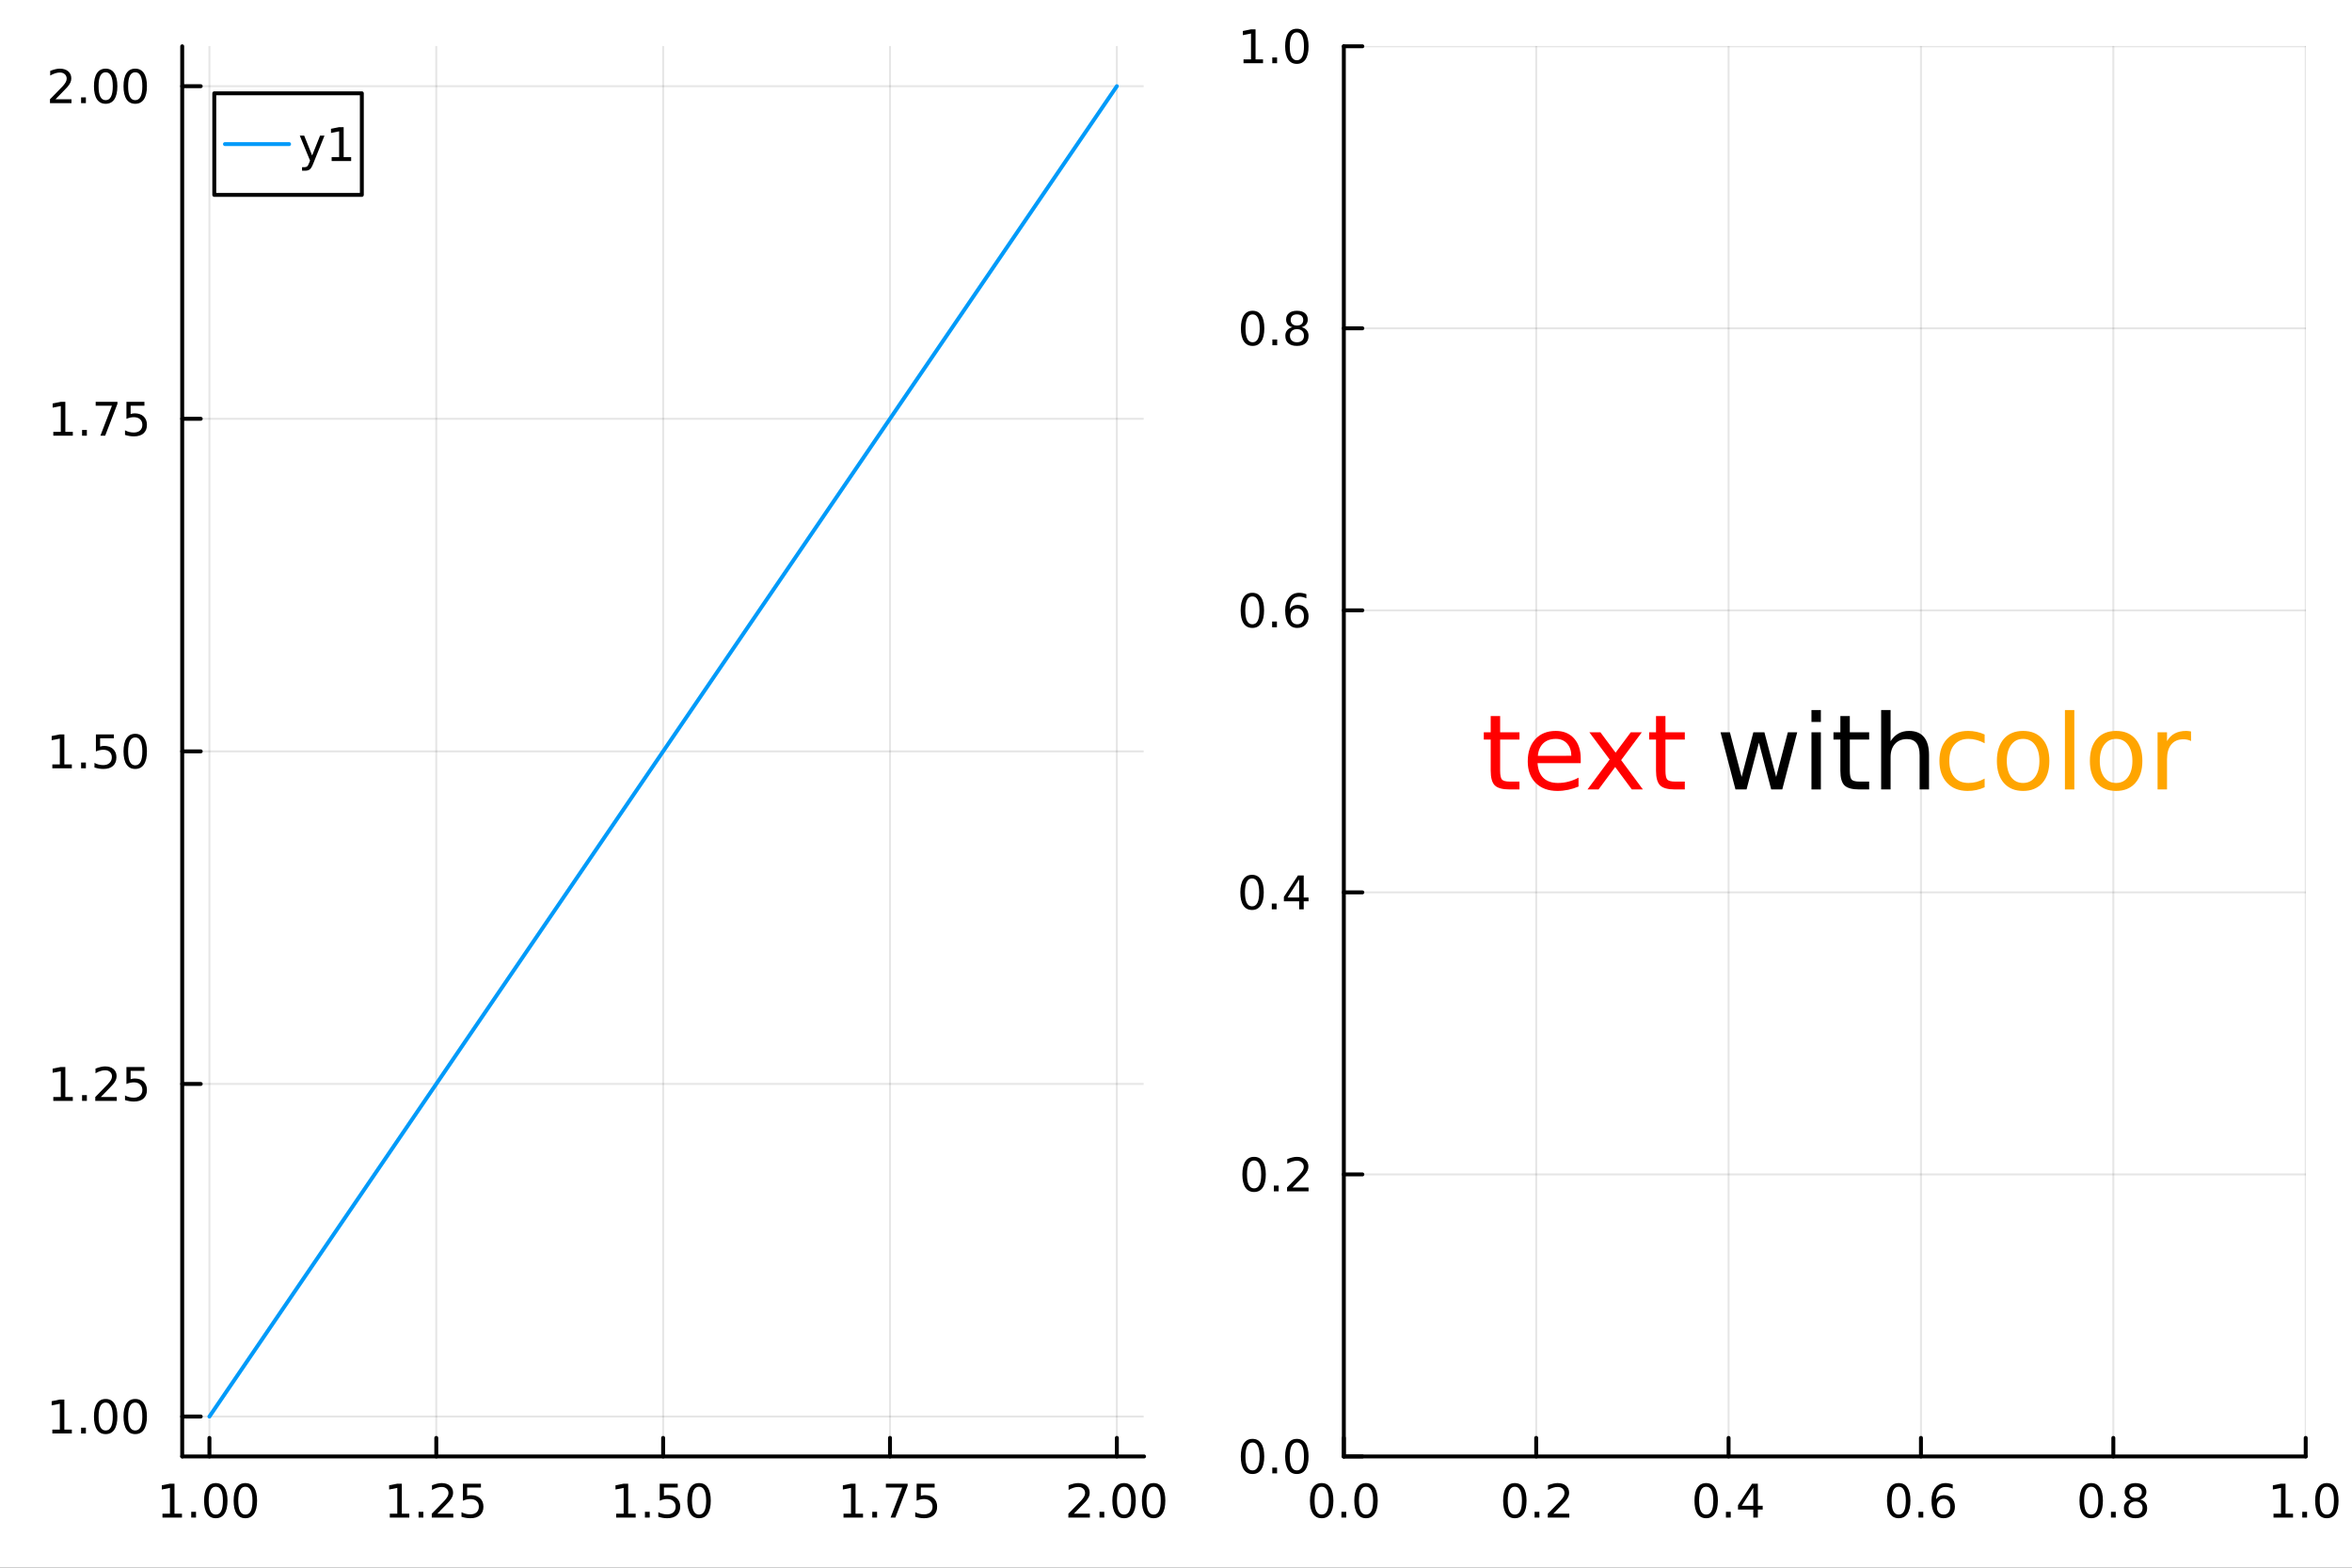 <svg xmlns="http://www.w3.org/2000/svg" xmlns:xlink="http://www.w3.org/1999/xlink" width="600" height="400" viewBox="0 0 2400 1600">
<rect x="0" y="0" width="2400" height="1600" fill="#333333" stroke="none"/>
<defs>
  <clipPath id="clip990">
    <rect x="0" y="0" width="2400" height="1600"></rect>
  </clipPath>
</defs>
<path clip-path="url(#clip990)" d="M0 1600 L2400 1600 L2400 0 L0 0  Z" fill="#ffffff" fill-rule="evenodd" fill-opacity="1"></path>
<defs>
  <clipPath id="clip991">
    <rect x="480" y="0" width="1681" height="1600"></rect>
  </clipPath>
</defs>
<path clip-path="url(#clip990)" d="M185.927 1486.45 L1167.42 1486.45 L1167.42 47.244 L185.927 47.244  Z" fill="#ffffff" fill-rule="evenodd" fill-opacity="1"></path>
<defs>
  <clipPath id="clip992">
    <rect x="185" y="47" width="982" height="1440"></rect>
  </clipPath>
</defs>
<polyline clip-path="url(#clip992)" style="stroke:#000000; stroke-linecap:round; stroke-linejoin:round; stroke-width:2; stroke-opacity:0.1; fill:none" points="213.705,1486.45 213.705,47.244 "></polyline>
<polyline clip-path="url(#clip992)" style="stroke:#000000; stroke-linecap:round; stroke-linejoin:round; stroke-width:2; stroke-opacity:0.1; fill:none" points="445.189,1486.45 445.189,47.244 "></polyline>
<polyline clip-path="url(#clip992)" style="stroke:#000000; stroke-linecap:round; stroke-linejoin:round; stroke-width:2; stroke-opacity:0.1; fill:none" points="676.673,1486.45 676.673,47.244 "></polyline>
<polyline clip-path="url(#clip992)" style="stroke:#000000; stroke-linecap:round; stroke-linejoin:round; stroke-width:2; stroke-opacity:0.1; fill:none" points="908.158,1486.45 908.158,47.244 "></polyline>
<polyline clip-path="url(#clip992)" style="stroke:#000000; stroke-linecap:round; stroke-linejoin:round; stroke-width:2; stroke-opacity:0.1; fill:none" points="1139.64,1486.45 1139.64,47.244 "></polyline>
<polyline clip-path="url(#clip990)" style="stroke:#000000; stroke-linecap:round; stroke-linejoin:round; stroke-width:4; stroke-opacity:1; fill:none" points="185.927,1486.45 1167.42,1486.45 "></polyline>
<polyline clip-path="url(#clip990)" style="stroke:#000000; stroke-linecap:round; stroke-linejoin:round; stroke-width:4; stroke-opacity:1; fill:none" points="213.705,1486.45 213.705,1467.55 "></polyline>
<polyline clip-path="url(#clip990)" style="stroke:#000000; stroke-linecap:round; stroke-linejoin:round; stroke-width:4; stroke-opacity:1; fill:none" points="445.189,1486.45 445.189,1467.55 "></polyline>
<polyline clip-path="url(#clip990)" style="stroke:#000000; stroke-linecap:round; stroke-linejoin:round; stroke-width:4; stroke-opacity:1; fill:none" points="676.673,1486.45 676.673,1467.55 "></polyline>
<polyline clip-path="url(#clip990)" style="stroke:#000000; stroke-linecap:round; stroke-linejoin:round; stroke-width:4; stroke-opacity:1; fill:none" points="908.158,1486.45 908.158,1467.55 "></polyline>
<polyline clip-path="url(#clip990)" style="stroke:#000000; stroke-linecap:round; stroke-linejoin:round; stroke-width:4; stroke-opacity:1; fill:none" points="1139.64,1486.45 1139.64,1467.55 "></polyline>
<path clip-path="url(#clip990)" d="M165.777 1544.91 L173.416 1544.91 L173.416 1518.55 L165.106 1520.21 L165.106 1515.95 L173.369 1514.29 L178.045 1514.29 L178.045 1544.91 L185.684 1544.91 L185.684 1548.85 L165.777 1548.85 L165.777 1544.91 Z" fill="#000000" fill-rule="evenodd" fill-opacity="1"></path><path clip-path="url(#clip990)" d="M195.129 1542.97 L200.013 1542.97 L200.013 1548.85 L195.129 1548.85 L195.129 1542.97 Z" fill="#000000" fill-rule="evenodd" fill-opacity="1"></path><path clip-path="url(#clip990)" d="M220.198 1517.37 Q216.587 1517.37 214.758 1520.93 Q212.953 1524.47 212.953 1531.6 Q212.953 1538.71 214.758 1542.27 Q216.587 1545.82 220.198 1545.82 Q223.832 1545.82 225.638 1542.27 Q227.466 1538.71 227.466 1531.6 Q227.466 1524.47 225.638 1520.93 Q223.832 1517.37 220.198 1517.37 M220.198 1513.66 Q226.008 1513.66 229.064 1518.27 Q232.142 1522.85 232.142 1531.6 Q232.142 1540.33 229.064 1544.94 Q226.008 1549.52 220.198 1549.52 Q214.388 1549.52 211.309 1544.94 Q208.254 1540.33 208.254 1531.6 Q208.254 1522.85 211.309 1518.27 Q214.388 1513.66 220.198 1513.66 Z" fill="#000000" fill-rule="evenodd" fill-opacity="1"></path><path clip-path="url(#clip990)" d="M250.36 1517.37 Q246.749 1517.37 244.92 1520.93 Q243.114 1524.47 243.114 1531.6 Q243.114 1538.71 244.92 1542.27 Q246.749 1545.82 250.36 1545.82 Q253.994 1545.82 255.8 1542.27 Q257.628 1538.71 257.628 1531.6 Q257.628 1524.47 255.8 1520.93 Q253.994 1517.37 250.36 1517.37 M250.36 1513.66 Q256.17 1513.66 259.225 1518.27 Q262.304 1522.85 262.304 1531.6 Q262.304 1540.33 259.225 1544.94 Q256.17 1549.52 250.36 1549.52 Q244.55 1549.52 241.471 1544.94 Q238.415 1540.33 238.415 1531.6 Q238.415 1522.85 241.471 1518.27 Q244.55 1513.66 250.36 1513.66 Z" fill="#000000" fill-rule="evenodd" fill-opacity="1"></path><path clip-path="url(#clip990)" d="M397.759 1544.91 L405.398 1544.91 L405.398 1518.55 L397.088 1520.21 L397.088 1515.95 L405.351 1514.29 L410.027 1514.29 L410.027 1544.91 L417.666 1544.91 L417.666 1548.85 L397.759 1548.85 L397.759 1544.91 Z" fill="#000000" fill-rule="evenodd" fill-opacity="1"></path><path clip-path="url(#clip990)" d="M427.111 1542.97 L431.995 1542.97 L431.995 1548.85 L427.111 1548.85 L427.111 1542.97 Z" fill="#000000" fill-rule="evenodd" fill-opacity="1"></path><path clip-path="url(#clip990)" d="M446.208 1544.91 L462.527 1544.91 L462.527 1548.85 L440.583 1548.85 L440.583 1544.91 Q443.245 1542.16 447.828 1537.53 Q452.435 1532.88 453.615 1531.53 Q455.86 1529.01 456.74 1527.27 Q457.643 1525.51 457.643 1523.82 Q457.643 1521.07 455.698 1519.33 Q453.777 1517.6 450.675 1517.6 Q448.476 1517.6 446.023 1518.36 Q443.592 1519.13 440.814 1520.68 L440.814 1515.95 Q443.638 1514.82 446.092 1514.24 Q448.546 1513.66 450.583 1513.66 Q455.953 1513.66 459.147 1516.35 Q462.342 1519.03 462.342 1523.52 Q462.342 1525.65 461.532 1527.57 Q460.745 1529.47 458.638 1532.07 Q458.059 1532.74 454.958 1535.95 Q451.856 1539.15 446.208 1544.91 Z" fill="#000000" fill-rule="evenodd" fill-opacity="1"></path><path clip-path="url(#clip990)" d="M472.388 1514.29 L490.744 1514.29 L490.744 1518.22 L476.671 1518.22 L476.671 1526.7 Q477.689 1526.35 478.708 1526.19 Q479.726 1526 480.745 1526 Q486.532 1526 489.911 1529.17 Q493.291 1532.34 493.291 1537.76 Q493.291 1543.34 489.819 1546.44 Q486.346 1549.52 480.027 1549.52 Q477.851 1549.52 475.583 1549.15 Q473.337 1548.78 470.93 1548.04 L470.93 1543.34 Q473.013 1544.47 475.235 1545.03 Q477.458 1545.58 479.934 1545.58 Q483.939 1545.58 486.277 1543.48 Q488.615 1541.37 488.615 1537.76 Q488.615 1534.15 486.277 1532.04 Q483.939 1529.94 479.934 1529.94 Q478.059 1529.94 476.184 1530.35 Q474.333 1530.77 472.388 1531.65 L472.388 1514.29 Z" fill="#000000" fill-rule="evenodd" fill-opacity="1"></path><path clip-path="url(#clip990)" d="M628.745 1544.91 L636.384 1544.91 L636.384 1518.55 L628.074 1520.21 L628.074 1515.95 L636.338 1514.29 L641.014 1514.29 L641.014 1544.91 L648.653 1544.91 L648.653 1548.85 L628.745 1548.85 L628.745 1544.91 Z" fill="#000000" fill-rule="evenodd" fill-opacity="1"></path><path clip-path="url(#clip990)" d="M658.097 1542.97 L662.981 1542.97 L662.981 1548.85 L658.097 1548.85 L658.097 1542.97 Z" fill="#000000" fill-rule="evenodd" fill-opacity="1"></path><path clip-path="url(#clip990)" d="M673.213 1514.29 L691.569 1514.29 L691.569 1518.22 L677.495 1518.22 L677.495 1526.7 Q678.514 1526.35 679.532 1526.19 Q680.551 1526 681.569 1526 Q687.356 1526 690.736 1529.17 Q694.116 1532.34 694.116 1537.76 Q694.116 1543.34 690.643 1546.44 Q687.171 1549.52 680.852 1549.52 Q678.676 1549.52 676.407 1549.15 Q674.162 1548.78 671.755 1548.04 L671.755 1543.34 Q673.838 1544.47 676.06 1545.03 Q678.282 1545.58 680.759 1545.58 Q684.764 1545.58 687.102 1543.48 Q689.44 1541.37 689.44 1537.76 Q689.44 1534.15 687.102 1532.04 Q684.764 1529.94 680.759 1529.94 Q678.884 1529.94 677.009 1530.35 Q675.157 1530.77 673.213 1531.65 L673.213 1514.29 Z" fill="#000000" fill-rule="evenodd" fill-opacity="1"></path><path clip-path="url(#clip990)" d="M713.328 1517.37 Q709.717 1517.37 707.889 1520.93 Q706.083 1524.47 706.083 1531.6 Q706.083 1538.71 707.889 1542.27 Q709.717 1545.82 713.328 1545.82 Q716.963 1545.82 718.768 1542.27 Q720.597 1538.71 720.597 1531.6 Q720.597 1524.47 718.768 1520.93 Q716.963 1517.37 713.328 1517.37 M713.328 1513.66 Q719.139 1513.66 722.194 1518.27 Q725.273 1522.85 725.273 1531.6 Q725.273 1540.33 722.194 1544.94 Q719.139 1549.52 713.328 1549.52 Q707.518 1549.52 704.44 1544.94 Q701.384 1540.33 701.384 1531.6 Q701.384 1522.85 704.44 1518.27 Q707.518 1513.66 713.328 1513.66 Z" fill="#000000" fill-rule="evenodd" fill-opacity="1"></path><path clip-path="url(#clip990)" d="M860.727 1544.91 L868.366 1544.91 L868.366 1518.55 L860.056 1520.21 L860.056 1515.95 L868.32 1514.29 L872.996 1514.29 L872.996 1544.91 L880.635 1544.91 L880.635 1548.85 L860.727 1548.85 L860.727 1544.91 Z" fill="#000000" fill-rule="evenodd" fill-opacity="1"></path><path clip-path="url(#clip990)" d="M890.079 1542.97 L894.963 1542.97 L894.963 1548.85 L890.079 1548.85 L890.079 1542.97 Z" fill="#000000" fill-rule="evenodd" fill-opacity="1"></path><path clip-path="url(#clip990)" d="M903.968 1514.29 L926.19 1514.29 L926.19 1516.28 L913.644 1548.85 L908.76 1548.85 L920.565 1518.22 L903.968 1518.22 L903.968 1514.29 Z" fill="#000000" fill-rule="evenodd" fill-opacity="1"></path><path clip-path="url(#clip990)" d="M935.357 1514.29 L953.713 1514.29 L953.713 1518.22 L939.639 1518.22 L939.639 1526.7 Q940.658 1526.35 941.676 1526.19 Q942.695 1526 943.713 1526 Q949.5 1526 952.88 1529.17 Q956.259 1532.34 956.259 1537.76 Q956.259 1543.34 952.787 1546.44 Q949.315 1549.52 942.996 1549.52 Q940.82 1549.52 938.551 1549.15 Q936.306 1548.78 933.898 1548.04 L933.898 1543.34 Q935.982 1544.47 938.204 1545.03 Q940.426 1545.58 942.903 1545.58 Q946.908 1545.58 949.246 1543.48 Q951.583 1541.37 951.583 1537.76 Q951.583 1534.15 949.246 1532.04 Q946.908 1529.94 942.903 1529.94 Q941.028 1529.94 939.153 1530.35 Q937.301 1530.77 935.357 1531.65 L935.357 1514.29 Z" fill="#000000" fill-rule="evenodd" fill-opacity="1"></path><path clip-path="url(#clip990)" d="M1095.8 1544.91 L1112.12 1544.91 L1112.12 1548.85 L1090.17 1548.85 L1090.17 1544.91 Q1092.84 1542.16 1097.42 1537.53 Q1102.03 1532.88 1103.21 1531.53 Q1105.45 1529.01 1106.33 1527.27 Q1107.23 1525.51 1107.23 1523.82 Q1107.23 1521.07 1105.29 1519.33 Q1103.37 1517.6 1100.27 1517.6 Q1098.07 1517.6 1095.61 1518.36 Q1093.18 1519.13 1090.41 1520.68 L1090.41 1515.95 Q1093.23 1514.82 1095.68 1514.24 Q1098.14 1513.66 1100.17 1513.66 Q1105.55 1513.66 1108.74 1516.35 Q1111.93 1519.03 1111.93 1523.52 Q1111.93 1525.65 1111.12 1527.57 Q1110.34 1529.47 1108.23 1532.07 Q1107.65 1532.74 1104.55 1535.95 Q1101.45 1539.15 1095.8 1544.91 Z" fill="#000000" fill-rule="evenodd" fill-opacity="1"></path><path clip-path="url(#clip990)" d="M1121.93 1542.97 L1126.82 1542.97 L1126.82 1548.85 L1121.93 1548.85 L1121.93 1542.97 Z" fill="#000000" fill-rule="evenodd" fill-opacity="1"></path><path clip-path="url(#clip990)" d="M1147 1517.37 Q1143.39 1517.37 1141.56 1520.93 Q1139.76 1524.47 1139.76 1531.6 Q1139.76 1538.71 1141.56 1542.27 Q1143.39 1545.82 1147 1545.82 Q1150.64 1545.82 1152.44 1542.27 Q1154.27 1538.71 1154.27 1531.6 Q1154.27 1524.47 1152.44 1520.93 Q1150.64 1517.37 1147 1517.37 M1147 1513.66 Q1152.81 1513.66 1155.87 1518.27 Q1158.95 1522.85 1158.95 1531.6 Q1158.95 1540.33 1155.87 1544.94 Q1152.81 1549.52 1147 1549.52 Q1141.19 1549.52 1138.11 1544.94 Q1135.06 1540.33 1135.06 1531.6 Q1135.06 1522.85 1138.11 1518.27 Q1141.19 1513.66 1147 1513.66 Z" fill="#000000" fill-rule="evenodd" fill-opacity="1"></path><path clip-path="url(#clip990)" d="M1177.17 1517.37 Q1173.55 1517.37 1171.73 1520.93 Q1169.92 1524.47 1169.92 1531.6 Q1169.92 1538.71 1171.73 1542.27 Q1173.55 1545.82 1177.17 1545.82 Q1180.8 1545.82 1182.6 1542.27 Q1184.43 1538.71 1184.43 1531.6 Q1184.43 1524.47 1182.6 1520.93 Q1180.8 1517.37 1177.17 1517.37 M1177.17 1513.66 Q1182.98 1513.66 1186.03 1518.27 Q1189.11 1522.85 1189.11 1531.6 Q1189.11 1540.33 1186.03 1544.94 Q1182.98 1549.52 1177.17 1549.52 Q1171.35 1549.52 1168.28 1544.94 Q1165.22 1540.33 1165.22 1531.6 Q1165.22 1522.85 1168.28 1518.27 Q1171.35 1513.66 1177.17 1513.66 Z" fill="#000000" fill-rule="evenodd" fill-opacity="1"></path><polyline clip-path="url(#clip992)" style="stroke:#000000; stroke-linecap:round; stroke-linejoin:round; stroke-width:2; stroke-opacity:0.1; fill:none" points="185.927,1445.72 1167.42,1445.72 "></polyline>
<polyline clip-path="url(#clip992)" style="stroke:#000000; stroke-linecap:round; stroke-linejoin:round; stroke-width:2; stroke-opacity:0.1; fill:none" points="185.927,1106.28 1167.42,1106.28 "></polyline>
<polyline clip-path="url(#clip992)" style="stroke:#000000; stroke-linecap:round; stroke-linejoin:round; stroke-width:2; stroke-opacity:0.1; fill:none" points="185.927,766.846 1167.42,766.846 "></polyline>
<polyline clip-path="url(#clip992)" style="stroke:#000000; stroke-linecap:round; stroke-linejoin:round; stroke-width:2; stroke-opacity:0.1; fill:none" points="185.927,427.411 1167.42,427.411 "></polyline>
<polyline clip-path="url(#clip992)" style="stroke:#000000; stroke-linecap:round; stroke-linejoin:round; stroke-width:2; stroke-opacity:0.1; fill:none" points="185.927,87.976 1167.42,87.976 "></polyline>
<polyline clip-path="url(#clip990)" style="stroke:#000000; stroke-linecap:round; stroke-linejoin:round; stroke-width:4; stroke-opacity:1; fill:none" points="185.927,1486.45 185.927,47.244 "></polyline>
<polyline clip-path="url(#clip990)" style="stroke:#000000; stroke-linecap:round; stroke-linejoin:round; stroke-width:4; stroke-opacity:1; fill:none" points="185.927,1445.72 204.824,1445.72 "></polyline>
<polyline clip-path="url(#clip990)" style="stroke:#000000; stroke-linecap:round; stroke-linejoin:round; stroke-width:4; stroke-opacity:1; fill:none" points="185.927,1106.28 204.824,1106.28 "></polyline>
<polyline clip-path="url(#clip990)" style="stroke:#000000; stroke-linecap:round; stroke-linejoin:round; stroke-width:4; stroke-opacity:1; fill:none" points="185.927,766.846 204.824,766.846 "></polyline>
<polyline clip-path="url(#clip990)" style="stroke:#000000; stroke-linecap:round; stroke-linejoin:round; stroke-width:4; stroke-opacity:1; fill:none" points="185.927,427.411 204.824,427.411 "></polyline>
<polyline clip-path="url(#clip990)" style="stroke:#000000; stroke-linecap:round; stroke-linejoin:round; stroke-width:4; stroke-opacity:1; fill:none" points="185.927,87.976 204.824,87.976 "></polyline>
<path clip-path="url(#clip990)" d="M53.4 1459.06 L61.038 1459.06 L61.038 1432.69 L52.728 1434.36 L52.728 1430.1 L60.992 1428.44 L65.668 1428.44 L65.668 1459.06 L73.307 1459.06 L73.307 1463 L53.4 1463 L53.4 1459.06 Z" fill="#000000" fill-rule="evenodd" fill-opacity="1"></path><path clip-path="url(#clip990)" d="M82.751 1457.12 L87.635 1457.12 L87.635 1463 L82.751 1463 L82.751 1457.12 Z" fill="#000000" fill-rule="evenodd" fill-opacity="1"></path><path clip-path="url(#clip990)" d="M107.821 1431.51 Q104.209 1431.51 102.381 1435.08 Q100.575 1438.62 100.575 1445.75 Q100.575 1452.86 102.381 1456.42 Q104.209 1459.96 107.821 1459.96 Q111.455 1459.96 113.26 1456.42 Q115.089 1452.86 115.089 1445.75 Q115.089 1438.62 113.26 1435.08 Q111.455 1431.51 107.821 1431.51 M107.821 1427.81 Q113.631 1427.81 116.686 1432.42 Q119.765 1437 119.765 1445.75 Q119.765 1454.48 116.686 1459.08 Q113.631 1463.67 107.821 1463.67 Q102.01 1463.67 98.932 1459.08 Q95.876 1454.48 95.876 1445.75 Q95.876 1437 98.932 1432.42 Q102.01 1427.81 107.821 1427.81 Z" fill="#000000" fill-rule="evenodd" fill-opacity="1"></path><path clip-path="url(#clip990)" d="M137.982 1431.51 Q134.371 1431.51 132.543 1435.08 Q130.737 1438.62 130.737 1445.75 Q130.737 1452.86 132.543 1456.42 Q134.371 1459.96 137.982 1459.96 Q141.617 1459.96 143.422 1456.42 Q145.251 1452.86 145.251 1445.75 Q145.251 1438.62 143.422 1435.08 Q141.617 1431.51 137.982 1431.51 M137.982 1427.81 Q143.793 1427.81 146.848 1432.42 Q149.927 1437 149.927 1445.75 Q149.927 1454.48 146.848 1459.08 Q143.793 1463.67 137.982 1463.67 Q132.172 1463.67 129.094 1459.08 Q126.038 1454.48 126.038 1445.75 Q126.038 1437 129.094 1432.42 Q132.172 1427.81 137.982 1427.81 Z" fill="#000000" fill-rule="evenodd" fill-opacity="1"></path><path clip-path="url(#clip990)" d="M54.395 1119.63 L62.034 1119.63 L62.034 1093.26 L53.724 1094.93 L53.724 1090.67 L61.987 1089 L66.663 1089 L66.663 1119.63 L74.302 1119.63 L74.302 1123.56 L54.395 1123.56 L54.395 1119.63 Z" fill="#000000" fill-rule="evenodd" fill-opacity="1"></path><path clip-path="url(#clip990)" d="M83.747 1117.68 L88.631 1117.68 L88.631 1123.56 L83.747 1123.56 L83.747 1117.68 Z" fill="#000000" fill-rule="evenodd" fill-opacity="1"></path><path clip-path="url(#clip990)" d="M102.844 1119.63 L119.163 1119.63 L119.163 1123.56 L97.219 1123.56 L97.219 1119.63 Q99.881 1116.87 104.464 1112.24 Q109.071 1107.59 110.251 1106.25 Q112.496 1103.72 113.376 1101.99 Q114.279 1100.23 114.279 1098.54 Q114.279 1095.78 112.334 1094.05 Q110.413 1092.31 107.311 1092.31 Q105.112 1092.31 102.659 1093.07 Q100.228 1093.84 97.45 1095.39 L97.45 1090.67 Q100.274 1089.53 102.728 1088.95 Q105.182 1088.38 107.219 1088.38 Q112.589 1088.38 115.783 1091.06 Q118.978 1093.75 118.978 1098.24 Q118.978 1100.37 118.168 1102.29 Q117.381 1104.19 115.274 1106.78 Q114.695 1107.45 111.594 1110.67 Q108.492 1113.86 102.844 1119.63 Z" fill="#000000" fill-rule="evenodd" fill-opacity="1"></path><path clip-path="url(#clip990)" d="M129.024 1089 L147.38 1089 L147.38 1092.94 L133.306 1092.94 L133.306 1101.41 Q134.325 1101.06 135.344 1100.9 Q136.362 1100.71 137.381 1100.71 Q143.168 1100.71 146.547 1103.89 Q149.927 1107.06 149.927 1112.47 Q149.927 1118.05 146.455 1121.15 Q142.982 1124.23 136.663 1124.23 Q134.487 1124.23 132.219 1123.86 Q129.973 1123.49 127.566 1122.75 L127.566 1118.05 Q129.649 1119.19 131.871 1119.74 Q134.094 1120.3 136.57 1120.3 Q140.575 1120.3 142.913 1118.19 Q145.251 1116.08 145.251 1112.47 Q145.251 1108.86 142.913 1106.76 Q140.575 1104.65 136.57 1104.65 Q134.695 1104.65 132.82 1105.07 Q130.969 1105.48 129.024 1106.36 L129.024 1089 Z" fill="#000000" fill-rule="evenodd" fill-opacity="1"></path><path clip-path="url(#clip990)" d="M53.4 780.191 L61.038 780.191 L61.038 753.825 L52.728 755.492 L52.728 751.233 L60.992 749.566 L65.668 749.566 L65.668 780.191 L73.307 780.191 L73.307 784.126 L53.4 784.126 L53.4 780.191 Z" fill="#000000" fill-rule="evenodd" fill-opacity="1"></path><path clip-path="url(#clip990)" d="M82.751 778.246 L87.635 778.246 L87.635 784.126 L82.751 784.126 L82.751 778.246 Z" fill="#000000" fill-rule="evenodd" fill-opacity="1"></path><path clip-path="url(#clip990)" d="M97.867 749.566 L116.223 749.566 L116.223 753.501 L102.149 753.501 L102.149 761.973 Q103.168 761.626 104.186 761.464 Q105.205 761.279 106.223 761.279 Q112.01 761.279 115.39 764.45 Q118.77 767.621 118.77 773.038 Q118.77 778.617 115.297 781.719 Q111.825 784.797 105.506 784.797 Q103.33 784.797 101.061 784.427 Q98.816 784.057 96.409 783.316 L96.409 778.617 Q98.492 779.751 100.714 780.307 Q102.936 780.862 105.413 780.862 Q109.418 780.862 111.756 778.756 Q114.094 776.649 114.094 773.038 Q114.094 769.427 111.756 767.321 Q109.418 765.214 105.413 765.214 Q103.538 765.214 101.663 765.631 Q99.811 766.047 97.867 766.927 L97.867 749.566 Z" fill="#000000" fill-rule="evenodd" fill-opacity="1"></path><path clip-path="url(#clip990)" d="M137.982 752.645 Q134.371 752.645 132.543 756.209 Q130.737 759.751 130.737 766.881 Q130.737 773.987 132.543 777.552 Q134.371 781.094 137.982 781.094 Q141.617 781.094 143.422 777.552 Q145.251 773.987 145.251 766.881 Q145.251 759.751 143.422 756.209 Q141.617 752.645 137.982 752.645 M137.982 748.941 Q143.793 748.941 146.848 753.547 Q149.927 758.131 149.927 766.881 Q149.927 775.608 146.848 780.214 Q143.793 784.797 137.982 784.797 Q132.172 784.797 129.094 780.214 Q126.038 775.608 126.038 766.881 Q126.038 758.131 129.094 753.547 Q132.172 748.941 137.982 748.941 Z" fill="#000000" fill-rule="evenodd" fill-opacity="1"></path><path clip-path="url(#clip990)" d="M54.395 440.756 L62.034 440.756 L62.034 414.39 L53.724 416.057 L53.724 411.798 L61.987 410.131 L66.663 410.131 L66.663 440.756 L74.302 440.756 L74.302 444.691 L54.395 444.691 L54.395 440.756 Z" fill="#000000" fill-rule="evenodd" fill-opacity="1"></path><path clip-path="url(#clip990)" d="M83.747 438.812 L88.631 438.812 L88.631 444.691 L83.747 444.691 L83.747 438.812 Z" fill="#000000" fill-rule="evenodd" fill-opacity="1"></path><path clip-path="url(#clip990)" d="M97.635 410.131 L119.857 410.131 L119.857 412.122 L107.311 444.691 L102.427 444.691 L114.233 414.066 L97.635 414.066 L97.635 410.131 Z" fill="#000000" fill-rule="evenodd" fill-opacity="1"></path><path clip-path="url(#clip990)" d="M129.024 410.131 L147.38 410.131 L147.38 414.066 L133.306 414.066 L133.306 422.538 Q134.325 422.191 135.344 422.029 Q136.362 421.844 137.381 421.844 Q143.168 421.844 146.547 425.015 Q149.927 428.187 149.927 433.603 Q149.927 439.182 146.455 442.284 Q142.982 445.362 136.663 445.362 Q134.487 445.362 132.219 444.992 Q129.973 444.622 127.566 443.881 L127.566 439.182 Q129.649 440.316 131.871 440.872 Q134.094 441.427 136.57 441.427 Q140.575 441.427 142.913 439.321 Q145.251 437.214 145.251 433.603 Q145.251 429.992 142.913 427.886 Q140.575 425.779 136.57 425.779 Q134.695 425.779 132.82 426.196 Q130.969 426.613 129.024 427.492 L129.024 410.131 Z" fill="#000000" fill-rule="evenodd" fill-opacity="1"></path><path clip-path="url(#clip990)" d="M56.617 101.321 L72.936 101.321 L72.936 105.256 L50.992 105.256 L50.992 101.321 Q53.654 98.567 58.237 93.937 Q62.844 89.284 64.025 87.942 Q66.27 85.418 67.149 83.682 Q68.052 81.923 68.052 80.233 Q68.052 77.479 66.108 75.743 Q64.186 74.006 61.085 74.006 Q58.886 74.006 56.432 74.77 Q54.001 75.534 51.224 77.085 L51.224 72.363 Q54.048 71.229 56.501 70.65 Q58.955 70.071 60.992 70.071 Q66.362 70.071 69.557 72.757 Q72.751 75.442 72.751 79.932 Q72.751 82.062 71.941 83.983 Q71.154 85.881 69.048 88.474 Q68.469 89.145 65.367 92.363 Q62.265 95.557 56.617 101.321 Z" fill="#000000" fill-rule="evenodd" fill-opacity="1"></path><path clip-path="url(#clip990)" d="M82.751 99.377 L87.635 99.377 L87.635 105.256 L82.751 105.256 L82.751 99.377 Z" fill="#000000" fill-rule="evenodd" fill-opacity="1"></path><path clip-path="url(#clip990)" d="M107.821 73.775 Q104.209 73.775 102.381 77.34 Q100.575 80.881 100.575 88.011 Q100.575 95.117 102.381 98.682 Q104.209 102.224 107.821 102.224 Q111.455 102.224 113.26 98.682 Q115.089 95.117 115.089 88.011 Q115.089 80.881 113.26 77.34 Q111.455 73.775 107.821 73.775 M107.821 70.071 Q113.631 70.071 116.686 74.678 Q119.765 79.261 119.765 88.011 Q119.765 96.738 116.686 101.344 Q113.631 105.928 107.821 105.928 Q102.01 105.928 98.932 101.344 Q95.876 96.738 95.876 88.011 Q95.876 79.261 98.932 74.678 Q102.01 70.071 107.821 70.071 Z" fill="#000000" fill-rule="evenodd" fill-opacity="1"></path><path clip-path="url(#clip990)" d="M137.982 73.775 Q134.371 73.775 132.543 77.34 Q130.737 80.881 130.737 88.011 Q130.737 95.117 132.543 98.682 Q134.371 102.224 137.982 102.224 Q141.617 102.224 143.422 98.682 Q145.251 95.117 145.251 88.011 Q145.251 80.881 143.422 77.34 Q141.617 73.775 137.982 73.775 M137.982 70.071 Q143.793 70.071 146.848 74.678 Q149.927 79.261 149.927 88.011 Q149.927 96.738 146.848 101.344 Q143.793 105.928 137.982 105.928 Q132.172 105.928 129.094 101.344 Q126.038 96.738 126.038 88.011 Q126.038 79.261 129.094 74.678 Q132.172 70.071 137.982 70.071 Z" fill="#000000" fill-rule="evenodd" fill-opacity="1"></path><polyline clip-path="url(#clip992)" style="stroke:#009af9; stroke-linecap:round; stroke-linejoin:round; stroke-width:4; stroke-opacity:1; fill:none" points="213.705,1445.72 1139.64,87.976 "></polyline>
<path clip-path="url(#clip990)" d="M218.643 198.898 L369.223 198.898 L369.223 95.218 L218.643 95.218  Z" fill="#ffffff" fill-rule="evenodd" fill-opacity="1"></path>
<polyline clip-path="url(#clip990)" style="stroke:#000000; stroke-linecap:round; stroke-linejoin:round; stroke-width:4; stroke-opacity:1; fill:none" points="218.643,198.898 369.223,198.898 369.223,95.218 218.643,95.218 218.643,198.898 "></polyline>
<polyline clip-path="url(#clip990)" style="stroke:#009af9; stroke-linecap:round; stroke-linejoin:round; stroke-width:4; stroke-opacity:1; fill:none" points="229.549,147.058 294.982,147.058 "></polyline>
<path clip-path="url(#clip990)" d="M319.73 166.745 Q317.924 171.375 316.211 172.787 Q314.498 174.199 311.628 174.199 L308.225 174.199 L308.225 170.634 L310.725 170.634 Q312.484 170.634 313.456 169.8 Q314.429 168.967 315.609 165.865 L316.373 163.921 L305.887 138.412 L310.401 138.412 L318.503 158.689 L326.605 138.412 L331.118 138.412 L319.73 166.745 Z" fill="#000000" fill-rule="evenodd" fill-opacity="1"></path><path clip-path="url(#clip990)" d="M338.41 160.402 L346.049 160.402 L346.049 134.037 L337.739 135.703 L337.739 131.444 L346.003 129.778 L350.679 129.778 L350.679 160.402 L358.317 160.402 L358.317 164.338 L338.41 164.338 L338.41 160.402 Z" fill="#000000" fill-rule="evenodd" fill-opacity="1"></path><path clip-path="url(#clip990)" d="M-566.633 2088.57 L-566.633 2105.13 L-546.893 2105.13 L-546.893 2112.58 L-566.633 2112.58 L-566.633 2144.25 Q-566.633 2151.38 -564.706 2153.41 Q-562.727 2155.44 -556.737 2155.44 L-546.893 2155.44 L-546.893 2163.47 L-556.737 2163.47 Q-567.831 2163.47 -572.05 2159.35 Q-576.268 2155.18 -576.268 2144.25 L-576.268 2112.58 L-583.3 2112.58 L-583.3 2105.13 L-576.268 2105.13 L-576.268 2088.57 L-566.633 2088.57 Z" fill="#ff0000" fill-rule="evenodd" fill-opacity="1"></path><path clip-path="url(#clip990)" d="M-484.394 2131.9 L-484.394 2136.59 L-528.456 2136.59 Q-527.831 2146.49 -522.519 2151.69 Q-517.154 2156.85 -507.623 2156.85 Q-502.102 2156.85 -496.946 2155.5 Q-491.738 2154.14 -486.633 2151.43 L-486.633 2160.5 Q-491.79 2162.68 -497.206 2163.83 Q-502.623 2164.98 -508.196 2164.98 Q-522.154 2164.98 -530.331 2156.85 Q-538.456 2148.73 -538.456 2134.87 Q-538.456 2120.55 -530.748 2112.16 Q-522.987 2103.73 -509.862 2103.73 Q-498.092 2103.73 -491.269 2111.33 Q-484.394 2118.88 -484.394 2131.9 M-493.977 2129.09 Q-494.081 2121.23 -498.404 2116.54 Q-502.675 2111.85 -509.758 2111.85 Q-517.779 2111.85 -522.623 2116.38 Q-527.414 2120.91 -528.144 2129.14 L-493.977 2129.09 Z" fill="#ff0000" fill-rule="evenodd" fill-opacity="1"></path><path clip-path="url(#clip990)" d="M-422.05 2105.13 L-443.144 2133.52 L-420.957 2163.47 L-432.259 2163.47 L-449.238 2140.55 L-466.217 2163.47 L-477.519 2163.47 L-454.863 2132.94 L-475.592 2105.13 L-464.29 2105.13 L-448.821 2125.91 L-433.352 2105.13 L-422.05 2105.13 Z" fill="#ff0000" fill-rule="evenodd" fill-opacity="1"></path><path clip-path="url(#clip990)" d="M-397.936 2088.57 L-397.936 2105.13 L-378.196 2105.13 L-378.196 2112.58 L-397.936 2112.58 L-397.936 2144.25 Q-397.936 2151.38 -396.009 2153.41 Q-394.03 2155.44 -388.04 2155.44 L-378.196 2155.44 L-378.196 2163.47 L-388.04 2163.47 Q-399.134 2163.47 -403.353 2159.35 Q-407.571 2155.18 -407.571 2144.25 L-407.571 2112.58 L-414.603 2112.58 L-414.603 2105.13 L-407.571 2105.13 L-407.571 2088.57 L-397.936 2088.57 Z" fill="#ff0000" fill-rule="evenodd" fill-opacity="1"></path><path clip-path="url(#clip990)" d="M-355.643 2105.13 L-346.06 2105.13 L-334.081 2150.65 L-322.154 2105.13 L-310.852 2105.13 L-298.873 2150.65 L-286.946 2105.13 L-277.362 2105.13 L-292.623 2163.47 L-303.925 2163.47 L-316.477 2115.65 L-329.081 2163.47 L-340.383 2163.47 L-355.643 2105.13 Z" fill="#000000" fill-rule="evenodd" fill-opacity="1"></path><path clip-path="url(#clip990)" d="M-262.831 2105.13 L-253.248 2105.13 L-253.248 2163.47 L-262.831 2163.47 L-262.831 2105.13 M-262.831 2082.42 L-253.248 2082.42 L-253.248 2094.56 L-262.831 2094.56 L-262.831 2082.42 Z" fill="#000000" fill-rule="evenodd" fill-opacity="1"></path><path clip-path="url(#clip990)" d="M-223.717 2088.57 L-223.717 2105.13 L-203.977 2105.13 L-203.977 2112.58 L-223.717 2112.58 L-223.717 2144.25 Q-223.717 2151.38 -221.79 2153.41 Q-219.811 2155.44 -213.821 2155.44 L-203.977 2155.44 L-203.977 2163.47 L-213.821 2163.47 Q-224.915 2163.47 -229.134 2159.35 Q-233.352 2155.18 -233.352 2144.25 L-233.352 2112.58 L-240.384 2112.58 L-240.384 2105.13 L-233.352 2105.13 L-233.352 2088.57 L-223.717 2088.57 Z" fill="#000000" fill-rule="evenodd" fill-opacity="1"></path><path clip-path="url(#clip990)" d="M-142.884 2128.26 L-142.884 2163.47 L-152.467 2163.47 L-152.467 2128.57 Q-152.467 2120.29 -155.696 2116.17 Q-158.926 2112.06 -165.384 2112.06 Q-173.144 2112.06 -177.623 2117.01 Q-182.103 2121.96 -182.103 2130.5 L-182.103 2163.47 L-191.738 2163.47 L-191.738 2082.42 L-182.103 2082.42 L-182.103 2114.19 Q-178.665 2108.93 -174.03 2106.33 Q-169.342 2103.73 -163.249 2103.73 Q-153.196 2103.73 -148.04 2109.98 Q-142.884 2116.17 -142.884 2128.26 Z" fill="#000000" fill-rule="evenodd" fill-opacity="1"></path><path clip-path="url(#clip990)" d="M-100.019 2107.37 L-100.019 2116.33 Q-104.081 2114.09 -108.196 2113 Q-112.258 2111.85 -116.425 2111.85 Q-125.748 2111.85 -130.904 2117.79 Q-136.06 2123.67 -136.06 2134.35 Q-136.06 2145.03 -130.904 2150.97 Q-125.748 2156.85 -116.425 2156.85 Q-112.258 2156.85 -108.196 2155.76 Q-104.081 2154.61 -100.019 2152.37 L-100.019 2161.23 Q-104.029 2163.1 -108.352 2164.04 Q-112.623 2164.98 -117.466 2164.98 Q-130.643 2164.98 -138.404 2156.69 Q-146.164 2148.41 -146.164 2134.35 Q-146.164 2120.08 -138.352 2111.9 Q-130.487 2103.73 -116.841 2103.73 Q-112.414 2103.73 -108.196 2104.66 Q-103.977 2105.55 -100.019 2107.37 Z" fill="#ffa500" fill-rule="evenodd" fill-opacity="1"></path><path clip-path="url(#clip990)" d="M-60.748 2111.85 Q-68.456 2111.85 -72.935 2117.89 Q-77.415 2123.88 -77.415 2134.35 Q-77.415 2144.82 -72.987 2150.86 Q-68.508 2156.85 -60.748 2156.85 Q-53.092 2156.85 -48.613 2150.81 Q-44.133 2144.77 -44.133 2134.35 Q-44.133 2123.99 -48.613 2117.94 Q-53.092 2111.85 -60.748 2111.85 M-60.748 2103.73 Q-48.248 2103.73 -41.113 2111.85 Q-33.977 2119.98 -33.977 2134.35 Q-33.977 2148.67 -41.113 2156.85 Q-48.248 2164.98 -60.748 2164.98 Q-73.3 2164.98 -80.435 2156.85 Q-87.519 2148.67 -87.519 2134.35 Q-87.519 2119.98 -80.435 2111.85 Q-73.3 2103.73 -60.748 2103.73 Z" fill="#ffa500" fill-rule="evenodd" fill-opacity="1"></path><path clip-path="url(#clip990)" d="M-18.092 2082.42 L-8.509 2082.42 L-8.509 2163.47 L-18.092 2163.47 L-18.092 2082.42 Z" fill="#ffa500" fill-rule="evenodd" fill-opacity="1"></path><path clip-path="url(#clip990)" d="M34.147 2111.85 Q26.439 2111.85 21.96 2117.89 Q17.481 2123.88 17.481 2134.35 Q17.481 2144.82 21.908 2150.86 Q26.387 2156.85 34.147 2156.85 Q41.804 2156.85 46.283 2150.81 Q50.762 2144.77 50.762 2134.35 Q50.762 2123.99 46.283 2117.94 Q41.804 2111.85 34.147 2111.85 M34.147 2103.73 Q46.647 2103.73 53.783 2111.85 Q60.918 2119.98 60.918 2134.35 Q60.918 2148.67 53.783 2156.85 Q46.647 2164.98 34.147 2164.98 Q21.595 2164.98 14.46 2156.85 Q7.377 2148.67 7.377 2134.35 Q7.377 2119.98 14.46 2111.85 Q21.595 2103.73 34.147 2103.73 Z" fill="#ffa500" fill-rule="evenodd" fill-opacity="1"></path><path clip-path="url(#clip990)" d="M110.605 2114.09 Q108.991 2113.15 107.064 2112.74 Q105.189 2112.27 102.897 2112.27 Q94.772 2112.27 90.397 2117.58 Q86.074 2122.84 86.074 2132.74 L86.074 2163.47 L76.439 2163.47 L76.439 2105.13 L86.074 2105.13 L86.074 2114.19 Q89.095 2108.88 93.939 2106.33 Q98.782 2103.73 105.71 2103.73 Q106.699 2103.73 107.897 2103.88 Q109.095 2103.99 110.553 2104.25 L110.605 2114.09 Z" fill="#ffa500" fill-rule="evenodd" fill-opacity="1"></path><path clip-path="url(#clip990)" d="M1371.26 1486.45 L2352.76 1486.45 L2352.76 47.244 L1371.26 47.244  Z" fill="#ffffff" fill-rule="evenodd" fill-opacity="1"></path>
<defs>
  <clipPath id="clip993">
    <rect x="1371" y="47" width="982" height="1440"></rect>
  </clipPath>
</defs>
<polyline clip-path="url(#clip993)" style="stroke:#000000; stroke-linecap:round; stroke-linejoin:round; stroke-width:2; stroke-opacity:0.1; fill:none" points="1371.26,1486.45 1371.26,47.244 "></polyline>
<polyline clip-path="url(#clip993)" style="stroke:#000000; stroke-linecap:round; stroke-linejoin:round; stroke-width:2; stroke-opacity:0.1; fill:none" points="1567.56,1486.45 1567.56,47.244 "></polyline>
<polyline clip-path="url(#clip993)" style="stroke:#000000; stroke-linecap:round; stroke-linejoin:round; stroke-width:2; stroke-opacity:0.1; fill:none" points="1763.86,1486.45 1763.86,47.244 "></polyline>
<polyline clip-path="url(#clip993)" style="stroke:#000000; stroke-linecap:round; stroke-linejoin:round; stroke-width:2; stroke-opacity:0.1; fill:none" points="1960.16,1486.45 1960.16,47.244 "></polyline>
<polyline clip-path="url(#clip993)" style="stroke:#000000; stroke-linecap:round; stroke-linejoin:round; stroke-width:2; stroke-opacity:0.1; fill:none" points="2156.46,1486.45 2156.46,47.244 "></polyline>
<polyline clip-path="url(#clip993)" style="stroke:#000000; stroke-linecap:round; stroke-linejoin:round; stroke-width:2; stroke-opacity:0.1; fill:none" points="2352.76,1486.45 2352.76,47.244 "></polyline>
<polyline clip-path="url(#clip990)" style="stroke:#000000; stroke-linecap:round; stroke-linejoin:round; stroke-width:4; stroke-opacity:1; fill:none" points="1371.26,1486.45 2352.76,1486.45 "></polyline>
<polyline clip-path="url(#clip990)" style="stroke:#000000; stroke-linecap:round; stroke-linejoin:round; stroke-width:4; stroke-opacity:1; fill:none" points="1371.26,1486.45 1371.26,1467.55 "></polyline>
<polyline clip-path="url(#clip990)" style="stroke:#000000; stroke-linecap:round; stroke-linejoin:round; stroke-width:4; stroke-opacity:1; fill:none" points="1567.56,1486.45 1567.56,1467.55 "></polyline>
<polyline clip-path="url(#clip990)" style="stroke:#000000; stroke-linecap:round; stroke-linejoin:round; stroke-width:4; stroke-opacity:1; fill:none" points="1763.86,1486.45 1763.86,1467.55 "></polyline>
<polyline clip-path="url(#clip990)" style="stroke:#000000; stroke-linecap:round; stroke-linejoin:round; stroke-width:4; stroke-opacity:1; fill:none" points="1960.16,1486.45 1960.16,1467.55 "></polyline>
<polyline clip-path="url(#clip990)" style="stroke:#000000; stroke-linecap:round; stroke-linejoin:round; stroke-width:4; stroke-opacity:1; fill:none" points="2156.46,1486.45 2156.46,1467.55 "></polyline>
<polyline clip-path="url(#clip990)" style="stroke:#000000; stroke-linecap:round; stroke-linejoin:round; stroke-width:4; stroke-opacity:1; fill:none" points="2352.76,1486.45 2352.76,1467.55 "></polyline>
<path clip-path="url(#clip990)" d="M1348.65 1517.37 Q1345.04 1517.37 1343.21 1520.93 Q1341.4 1524.47 1341.4 1531.6 Q1341.4 1538.71 1343.21 1542.27 Q1345.04 1545.82 1348.65 1545.82 Q1352.28 1545.82 1354.09 1542.27 Q1355.92 1538.71 1355.92 1531.6 Q1355.92 1524.47 1354.09 1520.93 Q1352.28 1517.37 1348.65 1517.37 M1348.65 1513.66 Q1354.46 1513.66 1357.51 1518.27 Q1360.59 1522.85 1360.59 1531.6 Q1360.59 1540.33 1357.51 1544.94 Q1354.46 1549.52 1348.65 1549.52 Q1342.84 1549.52 1339.76 1544.94 Q1336.7 1540.33 1336.7 1531.6 Q1336.7 1522.85 1339.76 1518.27 Q1342.84 1513.66 1348.65 1513.66 Z" fill="#000000" fill-rule="evenodd" fill-opacity="1"></path><path clip-path="url(#clip990)" d="M1368.81 1542.97 L1373.69 1542.97 L1373.69 1548.85 L1368.81 1548.85 L1368.81 1542.97 Z" fill="#000000" fill-rule="evenodd" fill-opacity="1"></path><path clip-path="url(#clip990)" d="M1393.88 1517.37 Q1390.27 1517.37 1388.44 1520.93 Q1386.63 1524.47 1386.63 1531.6 Q1386.63 1538.71 1388.44 1542.27 Q1390.27 1545.82 1393.88 1545.82 Q1397.51 1545.82 1399.32 1542.27 Q1401.15 1538.71 1401.15 1531.6 Q1401.15 1524.47 1399.32 1520.93 Q1397.51 1517.37 1393.88 1517.37 M1393.88 1513.66 Q1399.69 1513.66 1402.74 1518.27 Q1405.82 1522.85 1405.82 1531.6 Q1405.82 1540.33 1402.74 1544.94 Q1399.69 1549.52 1393.88 1549.52 Q1388.07 1549.52 1384.99 1544.94 Q1381.93 1540.33 1381.93 1531.6 Q1381.93 1522.85 1384.99 1518.27 Q1388.07 1513.66 1393.88 1513.66 Z" fill="#000000" fill-rule="evenodd" fill-opacity="1"></path><path clip-path="url(#clip990)" d="M1545.74 1517.37 Q1542.13 1517.37 1540.3 1520.93 Q1538.5 1524.47 1538.5 1531.6 Q1538.5 1538.71 1540.3 1542.27 Q1542.13 1545.82 1545.74 1545.82 Q1549.38 1545.82 1551.18 1542.27 Q1553.01 1538.71 1553.01 1531.6 Q1553.01 1524.47 1551.18 1520.93 Q1549.38 1517.37 1545.74 1517.37 M1545.74 1513.66 Q1551.55 1513.66 1554.61 1518.27 Q1557.69 1522.85 1557.69 1531.6 Q1557.69 1540.33 1554.61 1544.94 Q1551.55 1549.52 1545.74 1549.52 Q1539.93 1549.52 1536.86 1544.94 Q1533.8 1540.33 1533.8 1531.6 Q1533.8 1522.85 1536.86 1518.27 Q1539.93 1513.66 1545.74 1513.66 Z" fill="#000000" fill-rule="evenodd" fill-opacity="1"></path><path clip-path="url(#clip990)" d="M1565.91 1542.97 L1570.79 1542.97 L1570.79 1548.85 L1565.91 1548.85 L1565.91 1542.97 Z" fill="#000000" fill-rule="evenodd" fill-opacity="1"></path><path clip-path="url(#clip990)" d="M1585 1544.91 L1601.32 1544.91 L1601.32 1548.85 L1579.38 1548.85 L1579.38 1544.91 Q1582.04 1542.16 1586.62 1537.53 Q1591.23 1532.88 1592.41 1531.53 Q1594.66 1529.01 1595.54 1527.27 Q1596.44 1525.51 1596.44 1523.82 Q1596.44 1521.07 1594.49 1519.33 Q1592.57 1517.6 1589.47 1517.6 Q1587.27 1517.6 1584.82 1518.36 Q1582.39 1519.13 1579.61 1520.68 L1579.61 1515.95 Q1582.43 1514.82 1584.89 1514.24 Q1587.34 1513.66 1589.38 1513.66 Q1594.75 1513.66 1597.94 1516.35 Q1601.14 1519.03 1601.14 1523.52 Q1601.14 1525.65 1600.33 1527.57 Q1599.54 1529.47 1597.43 1532.07 Q1596.86 1532.74 1593.75 1535.95 Q1590.65 1539.15 1585 1544.91 Z" fill="#000000" fill-rule="evenodd" fill-opacity="1"></path><path clip-path="url(#clip990)" d="M1741 1517.37 Q1737.39 1517.37 1735.56 1520.93 Q1733.76 1524.47 1733.76 1531.6 Q1733.76 1538.71 1735.56 1542.27 Q1737.39 1545.82 1741 1545.82 Q1744.64 1545.82 1746.44 1542.27 Q1748.27 1538.71 1748.27 1531.6 Q1748.27 1524.47 1746.44 1520.93 Q1744.64 1517.37 1741 1517.37 M1741 1513.66 Q1746.81 1513.66 1749.87 1518.27 Q1752.95 1522.85 1752.95 1531.6 Q1752.95 1540.33 1749.87 1544.94 Q1746.81 1549.52 1741 1549.52 Q1735.19 1549.52 1732.11 1544.94 Q1729.06 1540.33 1729.06 1531.6 Q1729.06 1522.85 1732.11 1518.27 Q1735.19 1513.66 1741 1513.66 Z" fill="#000000" fill-rule="evenodd" fill-opacity="1"></path><path clip-path="url(#clip990)" d="M1761.16 1542.97 L1766.05 1542.97 L1766.05 1548.85 L1761.16 1548.85 L1761.16 1542.97 Z" fill="#000000" fill-rule="evenodd" fill-opacity="1"></path><path clip-path="url(#clip990)" d="M1789.08 1518.36 L1777.27 1536.81 L1789.08 1536.81 L1789.08 1518.36 M1787.85 1514.29 L1793.73 1514.29 L1793.73 1536.81 L1798.66 1536.81 L1798.66 1540.7 L1793.73 1540.7 L1793.73 1548.85 L1789.08 1548.85 L1789.08 1540.7 L1773.48 1540.7 L1773.48 1536.19 L1787.85 1514.29 Z" fill="#000000" fill-rule="evenodd" fill-opacity="1"></path><path clip-path="url(#clip990)" d="M1937.46 1517.37 Q1933.85 1517.37 1932.02 1520.93 Q1930.22 1524.47 1930.22 1531.6 Q1930.22 1538.71 1932.02 1542.27 Q1933.85 1545.82 1937.46 1545.82 Q1941.1 1545.82 1942.9 1542.27 Q1944.73 1538.71 1944.73 1531.6 Q1944.73 1524.47 1942.9 1520.93 Q1941.1 1517.37 1937.46 1517.37 M1937.46 1513.66 Q1943.27 1513.66 1946.33 1518.27 Q1949.41 1522.85 1949.41 1531.6 Q1949.41 1540.33 1946.33 1544.94 Q1943.27 1549.52 1937.46 1549.52 Q1931.65 1549.52 1928.57 1544.94 Q1925.52 1540.33 1925.52 1531.6 Q1925.52 1522.85 1928.57 1518.27 Q1931.65 1513.66 1937.46 1513.66 Z" fill="#000000" fill-rule="evenodd" fill-opacity="1"></path><path clip-path="url(#clip990)" d="M1957.62 1542.97 L1962.51 1542.97 L1962.51 1548.85 L1957.62 1548.85 L1957.62 1542.97 Z" fill="#000000" fill-rule="evenodd" fill-opacity="1"></path><path clip-path="url(#clip990)" d="M1983.27 1529.7 Q1980.12 1529.7 1978.27 1531.86 Q1976.44 1534.01 1976.44 1537.76 Q1976.44 1541.49 1978.27 1543.66 Q1980.12 1545.82 1983.27 1545.82 Q1986.42 1545.82 1988.25 1543.66 Q1990.1 1541.49 1990.1 1537.76 Q1990.1 1534.01 1988.25 1531.86 Q1986.42 1529.7 1983.27 1529.7 M1992.55 1515.05 L1992.55 1519.31 Q1990.79 1518.48 1988.99 1518.04 Q1987.21 1517.6 1985.45 1517.6 Q1980.82 1517.6 1978.36 1520.72 Q1975.93 1523.85 1975.59 1530.17 Q1976.95 1528.15 1979.01 1527.09 Q1981.07 1526 1983.55 1526 Q1988.76 1526 1991.77 1529.17 Q1994.8 1532.32 1994.8 1537.76 Q1994.8 1543.08 1991.65 1546.3 Q1988.5 1549.52 1983.27 1549.52 Q1977.28 1549.52 1974.11 1544.94 Q1970.93 1540.33 1970.93 1531.6 Q1970.93 1523.41 1974.82 1518.55 Q1978.71 1513.66 1985.26 1513.66 Q1987.02 1513.66 1988.8 1514.01 Q1990.61 1514.36 1992.55 1515.05 Z" fill="#000000" fill-rule="evenodd" fill-opacity="1"></path><path clip-path="url(#clip990)" d="M2133.89 1517.37 Q2130.28 1517.37 2128.45 1520.93 Q2126.64 1524.47 2126.64 1531.6 Q2126.64 1538.71 2128.45 1542.27 Q2130.28 1545.82 2133.89 1545.82 Q2137.52 1545.82 2139.33 1542.27 Q2141.16 1538.71 2141.16 1531.6 Q2141.16 1524.47 2139.33 1520.93 Q2137.52 1517.37 2133.89 1517.37 M2133.89 1513.66 Q2139.7 1513.66 2142.75 1518.27 Q2145.83 1522.85 2145.83 1531.6 Q2145.83 1540.33 2142.75 1544.94 Q2139.7 1549.52 2133.89 1549.52 Q2128.08 1549.52 2125 1544.94 Q2121.94 1540.33 2121.94 1531.6 Q2121.94 1522.85 2125 1518.27 Q2128.08 1513.66 2133.89 1513.66 Z" fill="#000000" fill-rule="evenodd" fill-opacity="1"></path><path clip-path="url(#clip990)" d="M2154.05 1542.97 L2158.93 1542.97 L2158.93 1548.85 L2154.05 1548.85 L2154.05 1542.97 Z" fill="#000000" fill-rule="evenodd" fill-opacity="1"></path><path clip-path="url(#clip990)" d="M2179.12 1532.44 Q2175.79 1532.44 2173.86 1534.22 Q2171.97 1536 2171.97 1539.13 Q2171.97 1542.25 2173.86 1544.03 Q2175.79 1545.82 2179.12 1545.82 Q2182.45 1545.82 2184.37 1544.03 Q2186.3 1542.23 2186.3 1539.13 Q2186.3 1536 2184.37 1534.22 Q2182.48 1532.44 2179.12 1532.44 M2174.44 1530.45 Q2171.43 1529.7 2169.74 1527.64 Q2168.08 1525.58 2168.08 1522.62 Q2168.08 1518.48 2171.02 1516.07 Q2173.98 1513.66 2179.12 1513.66 Q2184.28 1513.66 2187.22 1516.07 Q2190.16 1518.48 2190.16 1522.62 Q2190.16 1525.58 2188.47 1527.64 Q2186.8 1529.7 2183.82 1530.45 Q2187.2 1531.23 2189.07 1533.52 Q2190.97 1535.82 2190.97 1539.13 Q2190.97 1544.15 2187.89 1546.83 Q2184.84 1549.52 2179.12 1549.52 Q2173.4 1549.52 2170.32 1546.83 Q2167.27 1544.15 2167.27 1539.13 Q2167.27 1535.82 2169.17 1533.52 Q2171.06 1531.23 2174.44 1530.45 M2172.73 1523.06 Q2172.73 1525.75 2174.4 1527.25 Q2176.09 1528.76 2179.12 1528.76 Q2182.13 1528.76 2183.82 1527.25 Q2185.53 1525.75 2185.53 1523.06 Q2185.53 1520.38 2183.82 1518.87 Q2182.13 1517.37 2179.12 1517.37 Q2176.09 1517.37 2174.4 1518.87 Q2172.73 1520.38 2172.73 1523.06 Z" fill="#000000" fill-rule="evenodd" fill-opacity="1"></path><path clip-path="url(#clip990)" d="M2319.91 1544.91 L2327.55 1544.91 L2327.55 1518.55 L2319.24 1520.21 L2319.24 1515.95 L2327.5 1514.29 L2332.18 1514.29 L2332.18 1544.91 L2339.82 1544.91 L2339.82 1548.85 L2319.91 1548.85 L2319.91 1544.91 Z" fill="#000000" fill-rule="evenodd" fill-opacity="1"></path><path clip-path="url(#clip990)" d="M2349.26 1542.97 L2354.14 1542.97 L2354.14 1548.85 L2349.26 1548.85 L2349.26 1542.97 Z" fill="#000000" fill-rule="evenodd" fill-opacity="1"></path><path clip-path="url(#clip990)" d="M2374.33 1517.37 Q2370.72 1517.37 2368.89 1520.93 Q2367.08 1524.47 2367.08 1531.6 Q2367.08 1538.71 2368.89 1542.27 Q2370.72 1545.82 2374.33 1545.82 Q2377.96 1545.82 2379.77 1542.27 Q2381.6 1538.71 2381.6 1531.6 Q2381.6 1524.47 2379.77 1520.93 Q2377.96 1517.37 2374.33 1517.37 M2374.33 1513.66 Q2380.14 1513.66 2383.2 1518.27 Q2386.27 1522.85 2386.27 1531.6 Q2386.27 1540.33 2383.2 1544.94 Q2380.14 1549.52 2374.33 1549.52 Q2368.52 1549.52 2365.44 1544.94 Q2362.39 1540.33 2362.39 1531.6 Q2362.39 1522.85 2365.44 1518.27 Q2368.52 1513.66 2374.33 1513.66 Z" fill="#000000" fill-rule="evenodd" fill-opacity="1"></path><polyline clip-path="url(#clip993)" style="stroke:#000000; stroke-linecap:round; stroke-linejoin:round; stroke-width:2; stroke-opacity:0.1; fill:none" points="1371.26,1486.45 2352.76,1486.45 "></polyline>
<polyline clip-path="url(#clip993)" style="stroke:#000000; stroke-linecap:round; stroke-linejoin:round; stroke-width:2; stroke-opacity:0.1; fill:none" points="1371.26,1198.61 2352.76,1198.61 "></polyline>
<polyline clip-path="url(#clip993)" style="stroke:#000000; stroke-linecap:round; stroke-linejoin:round; stroke-width:2; stroke-opacity:0.1; fill:none" points="1371.26,910.766 2352.76,910.766 "></polyline>
<polyline clip-path="url(#clip993)" style="stroke:#000000; stroke-linecap:round; stroke-linejoin:round; stroke-width:2; stroke-opacity:0.1; fill:none" points="1371.26,622.926 2352.76,622.926 "></polyline>
<polyline clip-path="url(#clip993)" style="stroke:#000000; stroke-linecap:round; stroke-linejoin:round; stroke-width:2; stroke-opacity:0.1; fill:none" points="1371.26,335.085 2352.76,335.085 "></polyline>
<polyline clip-path="url(#clip993)" style="stroke:#000000; stroke-linecap:round; stroke-linejoin:round; stroke-width:2; stroke-opacity:0.1; fill:none" points="1371.26,47.244 2352.76,47.244 "></polyline>
<polyline clip-path="url(#clip990)" style="stroke:#000000; stroke-linecap:round; stroke-linejoin:round; stroke-width:4; stroke-opacity:1; fill:none" points="1371.26,1486.45 1371.26,47.244 "></polyline>
<polyline clip-path="url(#clip990)" style="stroke:#000000; stroke-linecap:round; stroke-linejoin:round; stroke-width:4; stroke-opacity:1; fill:none" points="1371.26,1486.45 1390.16,1486.45 "></polyline>
<polyline clip-path="url(#clip990)" style="stroke:#000000; stroke-linecap:round; stroke-linejoin:round; stroke-width:4; stroke-opacity:1; fill:none" points="1371.26,1198.61 1390.16,1198.61 "></polyline>
<polyline clip-path="url(#clip990)" style="stroke:#000000; stroke-linecap:round; stroke-linejoin:round; stroke-width:4; stroke-opacity:1; fill:none" points="1371.26,910.766 1390.16,910.766 "></polyline>
<polyline clip-path="url(#clip990)" style="stroke:#000000; stroke-linecap:round; stroke-linejoin:round; stroke-width:4; stroke-opacity:1; fill:none" points="1371.26,622.926 1390.16,622.926 "></polyline>
<polyline clip-path="url(#clip990)" style="stroke:#000000; stroke-linecap:round; stroke-linejoin:round; stroke-width:4; stroke-opacity:1; fill:none" points="1371.26,335.085 1390.16,335.085 "></polyline>
<polyline clip-path="url(#clip990)" style="stroke:#000000; stroke-linecap:round; stroke-linejoin:round; stroke-width:4; stroke-opacity:1; fill:none" points="1371.26,47.244 1390.16,47.244 "></polyline>
<path clip-path="url(#clip990)" d="M1278.09 1472.25 Q1274.48 1472.25 1272.65 1475.81 Q1270.84 1479.35 1270.84 1486.48 Q1270.84 1493.59 1272.65 1497.15 Q1274.48 1500.7 1278.09 1500.7 Q1281.72 1500.7 1283.53 1497.15 Q1285.36 1493.59 1285.36 1486.48 Q1285.36 1479.35 1283.53 1475.81 Q1281.72 1472.25 1278.09 1472.25 M1278.09 1468.54 Q1283.9 1468.54 1286.95 1473.15 Q1290.03 1477.73 1290.03 1486.48 Q1290.03 1495.21 1286.95 1499.82 Q1283.9 1504.4 1278.09 1504.4 Q1272.28 1504.4 1269.2 1499.82 Q1266.14 1495.21 1266.14 1486.48 Q1266.14 1477.73 1269.2 1473.15 Q1272.28 1468.54 1278.09 1468.54 Z" fill="#000000" fill-rule="evenodd" fill-opacity="1"></path><path clip-path="url(#clip990)" d="M1298.25 1497.85 L1303.13 1497.85 L1303.13 1503.73 L1298.25 1503.73 L1298.25 1497.85 Z" fill="#000000" fill-rule="evenodd" fill-opacity="1"></path><path clip-path="url(#clip990)" d="M1323.32 1472.25 Q1319.71 1472.25 1317.88 1475.81 Q1316.07 1479.35 1316.07 1486.48 Q1316.07 1493.59 1317.88 1497.15 Q1319.71 1500.7 1323.32 1500.7 Q1326.95 1500.7 1328.76 1497.15 Q1330.59 1493.59 1330.59 1486.48 Q1330.59 1479.35 1328.76 1475.81 Q1326.95 1472.25 1323.32 1472.25 M1323.32 1468.54 Q1329.13 1468.54 1332.18 1473.15 Q1335.26 1477.73 1335.26 1486.48 Q1335.26 1495.21 1332.18 1499.82 Q1329.13 1504.4 1323.32 1504.4 Q1317.51 1504.4 1314.43 1499.82 Q1311.37 1495.21 1311.37 1486.48 Q1311.37 1477.73 1314.43 1473.15 Q1317.51 1468.54 1323.32 1468.54 Z" fill="#000000" fill-rule="evenodd" fill-opacity="1"></path><path clip-path="url(#clip990)" d="M1279.68 1184.41 Q1276.07 1184.41 1274.24 1187.97 Q1272.44 1191.51 1272.44 1198.64 Q1272.44 1205.75 1274.24 1209.31 Q1276.07 1212.85 1279.68 1212.85 Q1283.32 1212.85 1285.12 1209.31 Q1286.95 1205.75 1286.95 1198.64 Q1286.95 1191.51 1285.12 1187.97 Q1283.32 1184.41 1279.68 1184.41 M1279.68 1180.7 Q1285.49 1180.7 1288.55 1185.31 Q1291.63 1189.89 1291.63 1198.64 Q1291.63 1207.37 1288.55 1211.98 Q1285.49 1216.56 1279.68 1216.56 Q1273.87 1216.56 1270.8 1211.98 Q1267.74 1207.37 1267.74 1198.64 Q1267.74 1189.89 1270.8 1185.31 Q1273.87 1180.7 1279.68 1180.7 Z" fill="#000000" fill-rule="evenodd" fill-opacity="1"></path><path clip-path="url(#clip990)" d="M1299.85 1210.01 L1304.73 1210.01 L1304.73 1215.89 L1299.85 1215.89 L1299.85 1210.01 Z" fill="#000000" fill-rule="evenodd" fill-opacity="1"></path><path clip-path="url(#clip990)" d="M1318.94 1211.95 L1335.26 1211.95 L1335.26 1215.89 L1313.32 1215.89 L1313.32 1211.95 Q1315.98 1209.2 1320.56 1204.57 Q1325.17 1199.91 1326.35 1198.57 Q1328.6 1196.05 1329.48 1194.31 Q1330.38 1192.55 1330.38 1190.86 Q1330.38 1188.11 1328.43 1186.37 Q1326.51 1184.64 1323.41 1184.64 Q1321.21 1184.64 1318.76 1185.4 Q1316.33 1186.17 1313.55 1187.72 L1313.55 1182.99 Q1316.37 1181.86 1318.83 1181.28 Q1321.28 1180.7 1323.32 1180.7 Q1328.69 1180.7 1331.88 1183.39 Q1335.08 1186.07 1335.08 1190.56 Q1335.08 1192.69 1334.27 1194.61 Q1333.48 1196.51 1331.37 1199.1 Q1330.79 1199.78 1327.69 1202.99 Q1324.59 1206.19 1318.94 1211.95 Z" fill="#000000" fill-rule="evenodd" fill-opacity="1"></path><path clip-path="url(#clip990)" d="M1277.6 896.565 Q1273.99 896.565 1272.16 900.13 Q1270.36 903.671 1270.36 910.801 Q1270.36 917.908 1272.16 921.472 Q1273.99 925.014 1277.6 925.014 Q1281.24 925.014 1283.04 921.472 Q1284.87 917.908 1284.87 910.801 Q1284.87 903.671 1283.04 900.13 Q1281.24 896.565 1277.6 896.565 M1277.6 892.861 Q1283.41 892.861 1286.47 897.468 Q1289.55 902.051 1289.55 910.801 Q1289.55 919.528 1286.47 924.134 Q1283.41 928.718 1277.6 928.718 Q1271.79 928.718 1268.71 924.134 Q1265.66 919.528 1265.66 910.801 Q1265.66 902.051 1268.71 897.468 Q1271.79 892.861 1277.6 892.861 Z" fill="#000000" fill-rule="evenodd" fill-opacity="1"></path><path clip-path="url(#clip990)" d="M1297.76 922.167 L1302.65 922.167 L1302.65 928.046 L1297.76 928.046 L1297.76 922.167 Z" fill="#000000" fill-rule="evenodd" fill-opacity="1"></path><path clip-path="url(#clip990)" d="M1325.68 897.56 L1313.87 916.009 L1325.68 916.009 L1325.68 897.56 M1324.45 893.486 L1330.33 893.486 L1330.33 916.009 L1335.26 916.009 L1335.26 919.898 L1330.33 919.898 L1330.33 928.046 L1325.68 928.046 L1325.68 919.898 L1310.08 919.898 L1310.08 915.384 L1324.45 893.486 Z" fill="#000000" fill-rule="evenodd" fill-opacity="1"></path><path clip-path="url(#clip990)" d="M1277.92 608.724 Q1274.31 608.724 1272.49 612.289 Q1270.68 615.831 1270.68 622.96 Q1270.68 630.067 1272.49 633.632 Q1274.31 637.173 1277.92 637.173 Q1281.56 637.173 1283.36 633.632 Q1285.19 630.067 1285.19 622.96 Q1285.19 615.831 1283.36 612.289 Q1281.56 608.724 1277.92 608.724 M1277.92 605.021 Q1283.74 605.021 1286.79 609.627 Q1289.87 614.21 1289.87 622.96 Q1289.87 631.687 1286.79 636.294 Q1283.74 640.877 1277.92 640.877 Q1272.11 640.877 1269.04 636.294 Q1265.98 631.687 1265.98 622.96 Q1265.98 614.21 1269.04 609.627 Q1272.11 605.021 1277.92 605.021 Z" fill="#000000" fill-rule="evenodd" fill-opacity="1"></path><path clip-path="url(#clip990)" d="M1298.09 634.326 L1302.97 634.326 L1302.97 640.206 L1298.09 640.206 L1298.09 634.326 Z" fill="#000000" fill-rule="evenodd" fill-opacity="1"></path><path clip-path="url(#clip990)" d="M1323.73 621.062 Q1320.59 621.062 1318.73 623.215 Q1316.91 625.368 1316.91 629.118 Q1316.91 632.845 1318.73 635.02 Q1320.59 637.173 1323.73 637.173 Q1326.88 637.173 1328.71 635.02 Q1330.56 632.845 1330.56 629.118 Q1330.56 625.368 1328.71 623.215 Q1326.88 621.062 1323.73 621.062 M1333.02 606.409 L1333.02 610.669 Q1331.26 609.835 1329.45 609.396 Q1327.67 608.956 1325.91 608.956 Q1321.28 608.956 1318.83 612.081 Q1316.4 615.206 1316.05 621.525 Q1317.42 619.511 1319.48 618.446 Q1321.54 617.359 1324.01 617.359 Q1329.22 617.359 1332.23 620.53 Q1335.26 623.678 1335.26 629.118 Q1335.26 634.442 1332.11 637.659 Q1328.97 640.877 1323.73 640.877 Q1317.74 640.877 1314.57 636.294 Q1311.4 631.687 1311.4 622.96 Q1311.4 614.766 1315.29 609.905 Q1319.17 605.021 1325.73 605.021 Q1327.48 605.021 1329.27 605.368 Q1331.07 605.715 1333.02 606.409 Z" fill="#000000" fill-rule="evenodd" fill-opacity="1"></path><path clip-path="url(#clip990)" d="M1278.18 320.884 Q1274.57 320.884 1272.74 324.448 Q1270.93 327.99 1270.93 335.12 Q1270.93 342.226 1272.74 345.791 Q1274.57 349.332 1278.18 349.332 Q1281.81 349.332 1283.62 345.791 Q1285.45 342.226 1285.45 335.12 Q1285.45 327.99 1283.62 324.448 Q1281.81 320.884 1278.18 320.884 M1278.18 317.18 Q1283.99 317.18 1287.05 321.786 Q1290.12 326.37 1290.12 335.12 Q1290.12 343.846 1287.05 348.453 Q1283.99 353.036 1278.18 353.036 Q1272.37 353.036 1269.29 348.453 Q1266.24 343.846 1266.24 335.12 Q1266.24 326.37 1269.29 321.786 Q1272.37 317.18 1278.18 317.18 Z" fill="#000000" fill-rule="evenodd" fill-opacity="1"></path><path clip-path="url(#clip990)" d="M1298.34 346.485 L1303.23 346.485 L1303.23 352.365 L1298.34 352.365 L1298.34 346.485 Z" fill="#000000" fill-rule="evenodd" fill-opacity="1"></path><path clip-path="url(#clip990)" d="M1323.41 335.953 Q1320.08 335.953 1318.16 337.735 Q1316.26 339.518 1316.26 342.643 Q1316.26 345.768 1318.16 347.55 Q1320.08 349.332 1323.41 349.332 Q1326.74 349.332 1328.67 347.55 Q1330.59 345.745 1330.59 342.643 Q1330.59 339.518 1328.67 337.735 Q1326.77 335.953 1323.41 335.953 M1318.73 333.962 Q1315.73 333.221 1314.04 331.161 Q1312.37 329.101 1312.37 326.138 Q1312.37 321.995 1315.31 319.587 Q1318.27 317.18 1323.41 317.18 Q1328.57 317.18 1331.51 319.587 Q1334.45 321.995 1334.45 326.138 Q1334.45 329.101 1332.76 331.161 Q1331.1 333.221 1328.11 333.962 Q1331.49 334.749 1333.36 337.041 Q1335.26 339.333 1335.26 342.643 Q1335.26 347.666 1332.18 350.351 Q1329.13 353.036 1323.41 353.036 Q1317.69 353.036 1314.61 350.351 Q1311.56 347.666 1311.56 342.643 Q1311.56 339.333 1313.46 337.041 Q1315.36 334.749 1318.73 333.962 M1317.02 326.578 Q1317.02 329.263 1318.69 330.768 Q1320.38 332.272 1323.41 332.272 Q1326.42 332.272 1328.11 330.768 Q1329.82 329.263 1329.82 326.578 Q1329.82 323.893 1328.11 322.388 Q1326.42 320.884 1323.41 320.884 Q1320.38 320.884 1318.69 322.388 Q1317.02 323.893 1317.02 326.578 Z" fill="#000000" fill-rule="evenodd" fill-opacity="1"></path><path clip-path="url(#clip990)" d="M1268.9 60.589 L1276.54 60.589 L1276.54 34.223 L1268.23 35.89 L1268.23 31.631 L1276.49 29.964 L1281.17 29.964 L1281.17 60.589 L1288.8 60.589 L1288.8 64.524 L1268.9 64.524 L1268.9 60.589 Z" fill="#000000" fill-rule="evenodd" fill-opacity="1"></path><path clip-path="url(#clip990)" d="M1298.25 58.645 L1303.13 58.645 L1303.13 64.524 L1298.25 64.524 L1298.25 58.645 Z" fill="#000000" fill-rule="evenodd" fill-opacity="1"></path><path clip-path="url(#clip990)" d="M1323.32 33.043 Q1319.71 33.043 1317.88 36.608 Q1316.07 40.149 1316.07 47.279 Q1316.07 54.385 1317.88 57.95 Q1319.71 61.492 1323.32 61.492 Q1326.95 61.492 1328.76 57.95 Q1330.59 54.385 1330.59 47.279 Q1330.59 40.149 1328.76 36.608 Q1326.95 33.043 1323.32 33.043 M1323.32 29.339 Q1329.13 29.339 1332.18 33.946 Q1335.26 38.529 1335.26 47.279 Q1335.26 56.006 1332.18 60.612 Q1329.13 65.195 1323.32 65.195 Q1317.51 65.195 1314.43 60.612 Q1311.37 56.006 1311.37 47.279 Q1311.37 38.529 1314.43 33.946 Q1317.51 29.339 1323.32 29.339 Z" fill="#000000" fill-rule="evenodd" fill-opacity="1"></path><path clip-path="url(#clip990)" d="M1530.75 730.831 L1530.75 747.393 L1550.49 747.393 L1550.49 754.841 L1530.75 754.841 L1530.75 786.507 Q1530.75 793.643 1532.68 795.674 Q1534.66 797.705 1540.65 797.705 L1550.49 797.705 L1550.49 805.726 L1540.65 805.726 Q1529.55 805.726 1525.33 801.611 Q1521.12 797.445 1521.12 786.507 L1521.12 754.841 L1514.08 754.841 L1514.08 747.393 L1521.12 747.393 L1521.12 730.831 L1530.75 730.831 Z" fill="#ff0000" fill-rule="evenodd" fill-opacity="1"></path><path clip-path="url(#clip990)" d="M1612.99 774.164 L1612.99 778.851 L1568.93 778.851 Q1569.55 788.747 1574.87 793.955 Q1580.23 799.111 1589.76 799.111 Q1595.28 799.111 1600.44 797.757 Q1605.65 796.403 1610.75 793.695 L1610.75 802.757 Q1605.59 804.945 1600.18 806.091 Q1594.76 807.236 1589.19 807.236 Q1575.23 807.236 1567.05 799.111 Q1558.93 790.986 1558.93 777.132 Q1558.93 762.81 1566.64 754.424 Q1574.4 745.987 1587.52 745.987 Q1599.29 745.987 1606.12 753.591 Q1612.99 761.143 1612.99 774.164 M1603.41 771.351 Q1603.3 763.487 1598.98 758.799 Q1594.71 754.112 1587.63 754.112 Q1579.6 754.112 1574.76 758.643 Q1569.97 763.174 1569.24 771.403 L1603.41 771.351 Z" fill="#ff0000" fill-rule="evenodd" fill-opacity="1"></path><path clip-path="url(#clip990)" d="M1675.33 747.393 L1654.24 775.778 L1676.43 805.726 L1665.13 805.726 L1648.15 782.809 L1631.17 805.726 L1619.87 805.726 L1642.52 775.205 L1621.79 747.393 L1633.09 747.393 L1648.56 768.174 L1664.03 747.393 L1675.33 747.393 Z" fill="#ff0000" fill-rule="evenodd" fill-opacity="1"></path><path clip-path="url(#clip990)" d="M1699.45 730.831 L1699.45 747.393 L1719.19 747.393 L1719.19 754.841 L1699.45 754.841 L1699.45 786.507 Q1699.45 793.643 1701.37 795.674 Q1703.35 797.705 1709.34 797.705 L1719.19 797.705 L1719.19 805.726 L1709.34 805.726 Q1698.25 805.726 1694.03 801.611 Q1689.81 797.445 1689.81 786.507 L1689.81 754.841 L1682.78 754.841 L1682.78 747.393 L1689.81 747.393 L1689.81 730.831 L1699.45 730.831 Z" fill="#ff0000" fill-rule="evenodd" fill-opacity="1"></path><path clip-path="url(#clip990)" d="M1755.63 747.393 L1765.21 747.393 L1777.19 792.914 L1789.12 747.393 L1800.42 747.393 L1812.4 792.914 L1824.33 747.393 L1833.91 747.393 L1818.65 805.726 L1807.35 805.726 L1794.8 757.914 L1782.19 805.726 L1770.89 805.726 L1755.63 747.393 Z" fill="#000000" fill-rule="evenodd" fill-opacity="1"></path><path clip-path="url(#clip990)" d="M1848.44 747.393 L1858.02 747.393 L1858.02 805.726 L1848.44 805.726 L1848.44 747.393 M1848.44 724.685 L1858.02 724.685 L1858.02 736.82 L1848.44 736.82 L1848.44 724.685 Z" fill="#000000" fill-rule="evenodd" fill-opacity="1"></path><path clip-path="url(#clip990)" d="M1887.56 730.831 L1887.56 747.393 L1907.3 747.393 L1907.3 754.841 L1887.56 754.841 L1887.56 786.507 Q1887.56 793.643 1889.48 795.674 Q1891.46 797.705 1897.45 797.705 L1907.3 797.705 L1907.3 805.726 L1897.45 805.726 Q1886.36 805.726 1882.14 801.611 Q1877.92 797.445 1877.92 786.507 L1877.92 754.841 L1870.89 754.841 L1870.89 747.393 L1877.92 747.393 L1877.92 730.831 L1887.56 730.831 Z" fill="#000000" fill-rule="evenodd" fill-opacity="1"></path><path clip-path="url(#clip990)" d="M1968.39 770.518 L1968.39 805.726 L1958.81 805.726 L1958.81 770.83 Q1958.81 762.549 1955.58 758.435 Q1952.35 754.32 1945.89 754.32 Q1938.13 754.32 1933.65 759.268 Q1929.17 764.216 1929.17 772.757 L1929.17 805.726 L1919.53 805.726 L1919.53 724.685 L1929.17 724.685 L1929.17 756.455 Q1932.61 751.195 1937.24 748.591 Q1941.93 745.987 1948.02 745.987 Q1958.08 745.987 1963.23 752.237 Q1968.39 758.435 1968.39 770.518 Z" fill="#000000" fill-rule="evenodd" fill-opacity="1"></path><path clip-path="url(#clip990)" d="M2025.14 749.633 L2025.14 758.591 Q2021.08 756.351 2016.97 755.258 Q2012.9 754.112 2008.74 754.112 Q1999.41 754.112 1994.26 760.049 Q1989.1 765.935 1989.1 776.612 Q1989.1 787.289 1994.26 793.226 Q1999.41 799.111 2008.74 799.111 Q2012.9 799.111 2016.97 798.018 Q2021.08 796.872 2025.14 794.632 L2025.14 803.486 Q2021.13 805.361 2016.81 806.299 Q2012.54 807.236 2007.7 807.236 Q1994.52 807.236 1986.76 798.955 Q1979 790.674 1979 776.612 Q1979 762.341 1986.81 754.164 Q1994.67 745.987 2008.32 745.987 Q2012.75 745.987 2016.97 746.924 Q2021.19 747.81 2025.14 749.633 Z" fill="#ffa500" fill-rule="evenodd" fill-opacity="1"></path><path clip-path="url(#clip990)" d="M2064.41 754.112 Q2056.71 754.112 2052.23 760.153 Q2047.75 766.143 2047.75 776.612 Q2047.75 787.08 2052.17 793.122 Q2056.65 799.111 2064.41 799.111 Q2072.07 799.111 2076.55 793.07 Q2081.03 787.028 2081.03 776.612 Q2081.03 766.247 2076.55 760.205 Q2072.07 754.112 2064.41 754.112 M2064.41 745.987 Q2076.91 745.987 2084.05 754.112 Q2091.18 762.237 2091.18 776.612 Q2091.18 790.934 2084.05 799.111 Q2076.91 807.236 2064.41 807.236 Q2051.86 807.236 2044.73 799.111 Q2037.64 790.934 2037.64 776.612 Q2037.64 762.237 2044.73 754.112 Q2051.86 745.987 2064.41 745.987 Z" fill="#ffa500" fill-rule="evenodd" fill-opacity="1"></path><path clip-path="url(#clip990)" d="M2107.07 724.685 L2116.65 724.685 L2116.65 805.726 L2107.07 805.726 L2107.07 724.685 Z" fill="#ffa500" fill-rule="evenodd" fill-opacity="1"></path><path clip-path="url(#clip990)" d="M2159.31 754.112 Q2151.6 754.112 2147.12 760.153 Q2142.64 766.143 2142.64 776.612 Q2142.64 787.08 2147.07 793.122 Q2151.55 799.111 2159.31 799.111 Q2166.97 799.111 2171.44 793.07 Q2175.92 787.028 2175.92 776.612 Q2175.92 766.247 2171.44 760.205 Q2166.97 754.112 2159.31 754.112 M2159.31 745.987 Q2171.81 745.987 2178.94 754.112 Q2186.08 762.237 2186.08 776.612 Q2186.08 790.934 2178.94 799.111 Q2171.81 807.236 2159.31 807.236 Q2146.76 807.236 2139.62 799.111 Q2132.54 790.934 2132.54 776.612 Q2132.54 762.237 2139.62 754.112 Q2146.76 745.987 2159.31 745.987 Z" fill="#ffa500" fill-rule="evenodd" fill-opacity="1"></path><path clip-path="url(#clip990)" d="M2235.77 756.351 Q2234.15 755.414 2232.23 754.997 Q2230.35 754.528 2228.06 754.528 Q2219.93 754.528 2215.56 759.841 Q2211.24 765.101 2211.24 774.997 L2211.24 805.726 L2201.6 805.726 L2201.6 747.393 L2211.24 747.393 L2211.24 756.455 Q2214.26 751.143 2219.1 748.591 Q2223.94 745.987 2230.87 745.987 Q2231.86 745.987 2233.06 746.143 Q2234.26 746.247 2235.72 746.508 L2235.77 756.351 Z" fill="#ffa500" fill-rule="evenodd" fill-opacity="1"></path></svg>